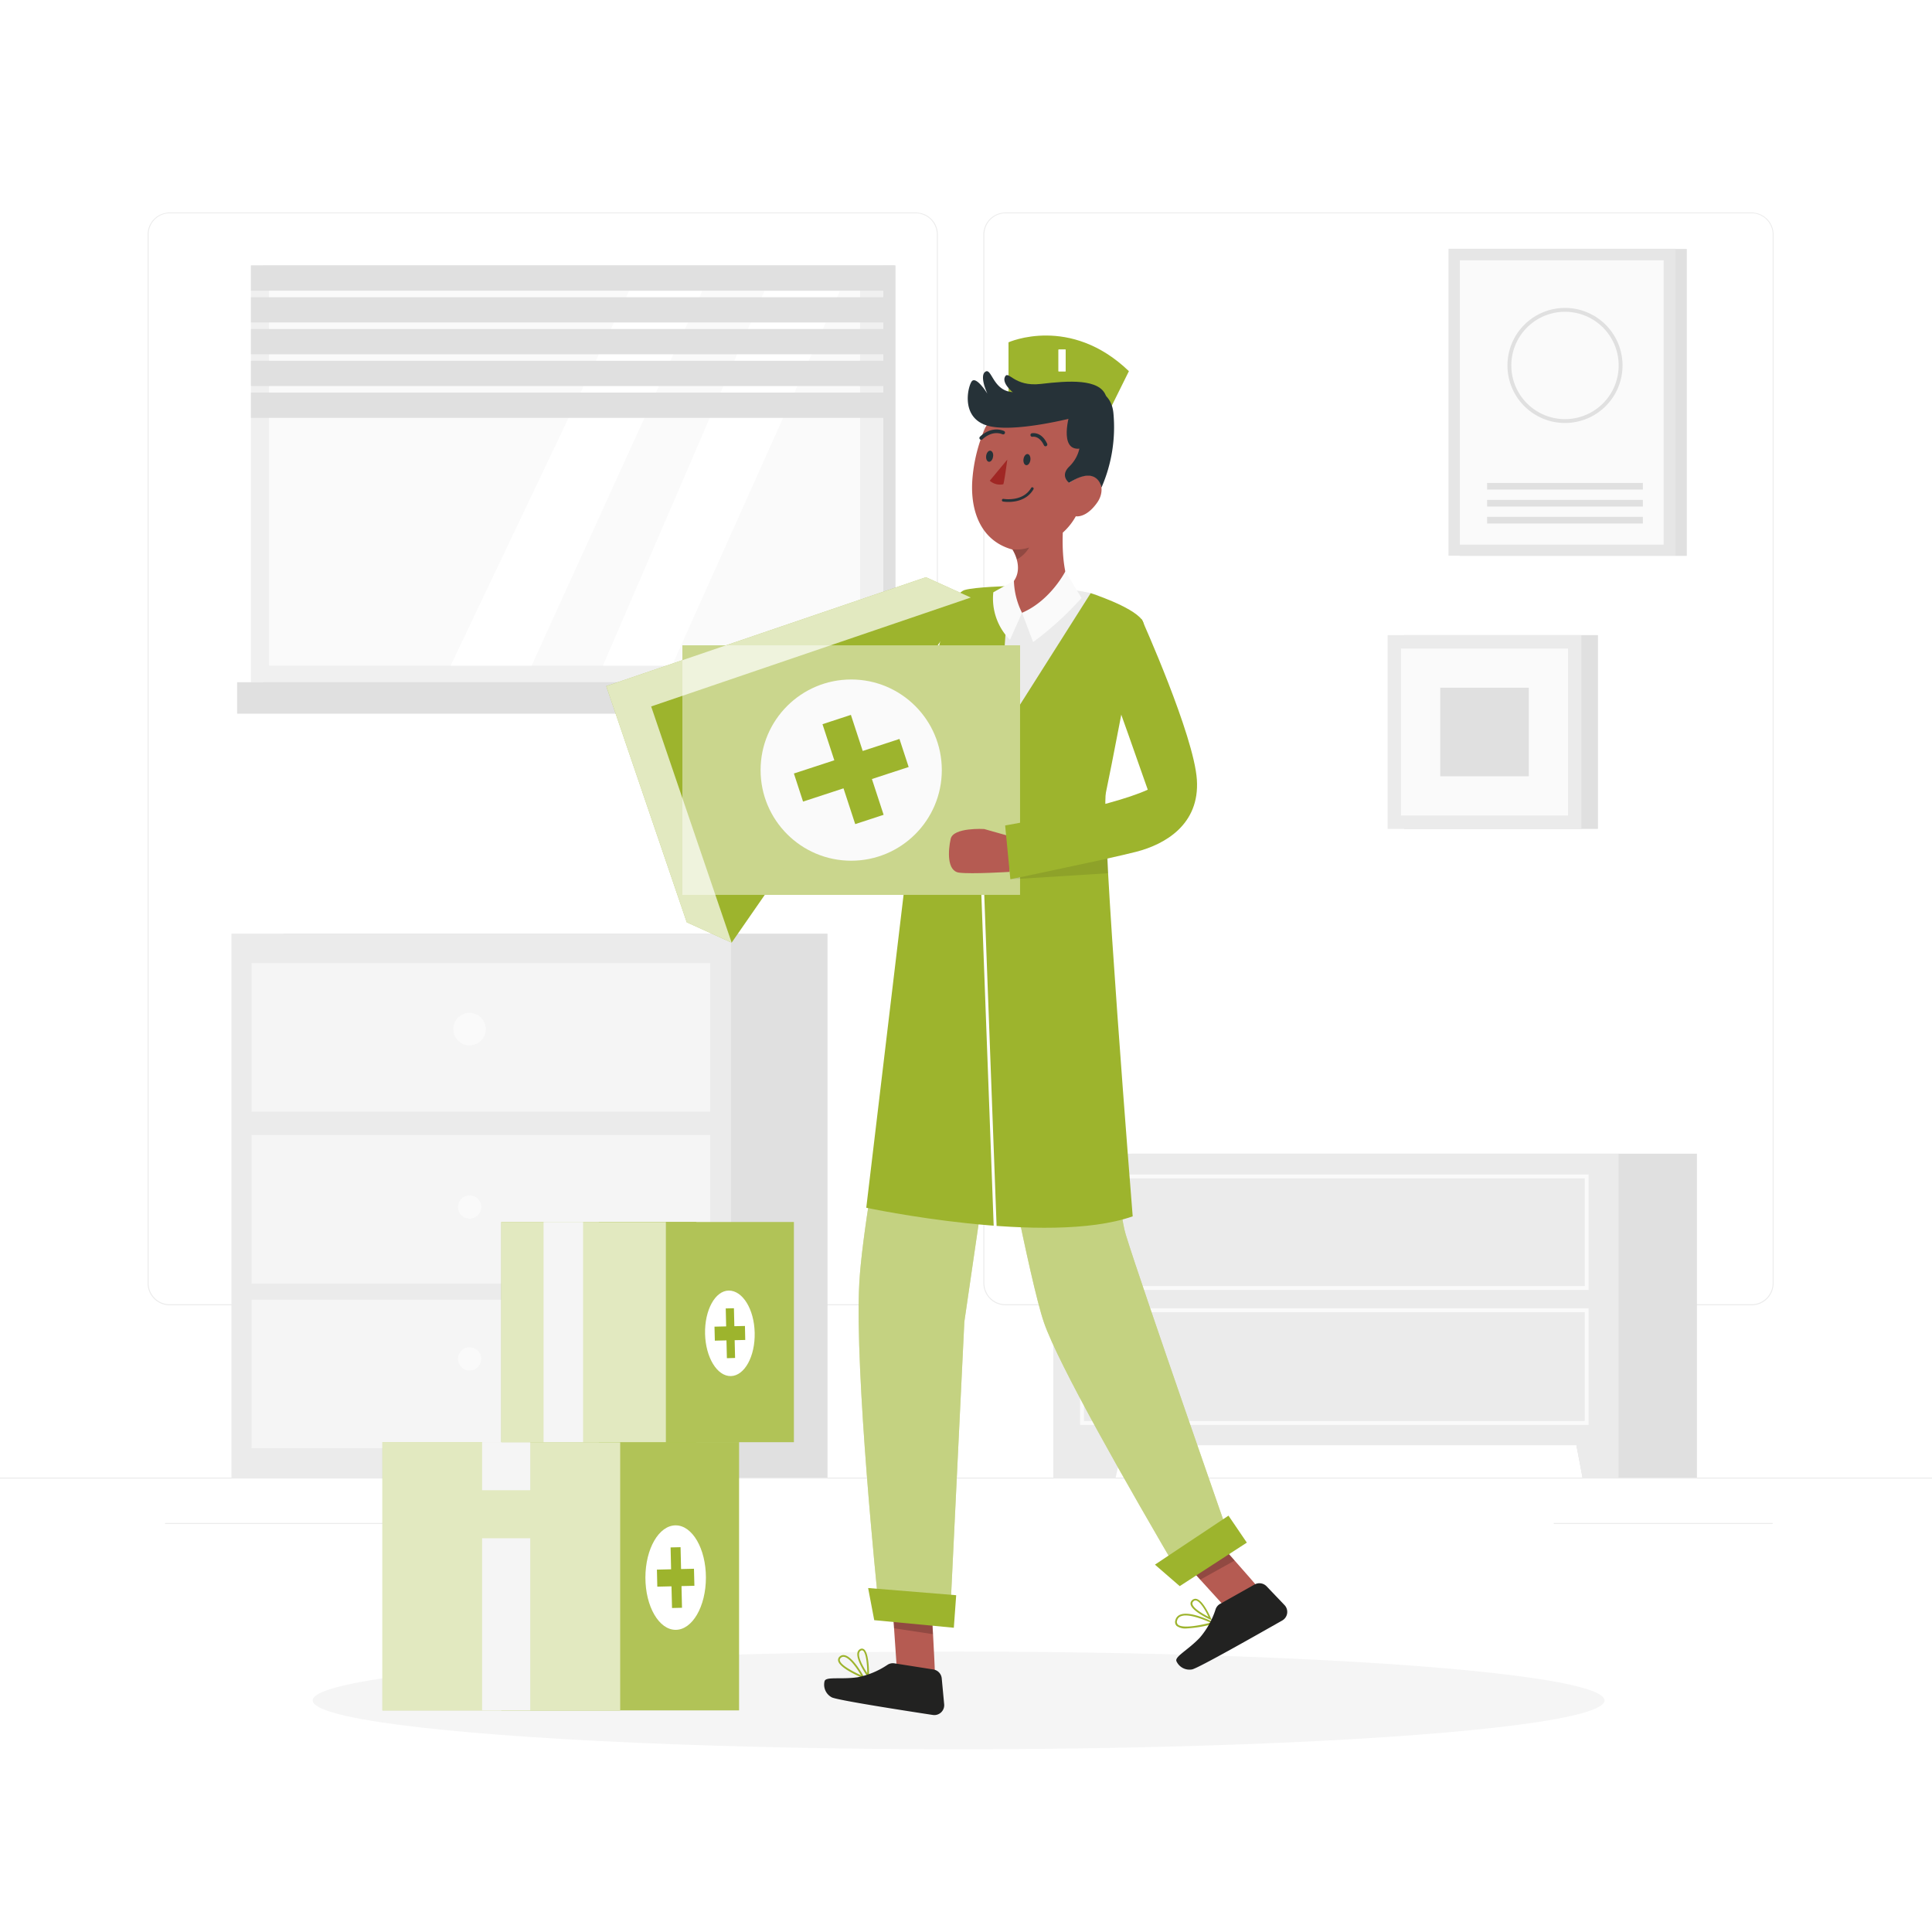 <svg class="animated" id="freepik_stories-medicine" xmlns="http://www.w3.org/2000/svg" viewBox="0 0 500 500" version="1.1" xmlns:xlink="http://www.w3.org/1999/xlink" xmlns:svgjs="http://svgjs.com/svgjs"><style>svg#freepik_stories-medicine:not(.animated) .animable {opacity: 0;}svg#freepik_stories-medicine.animated #freepik--background-complete--inject-2 {animation: 1s 1 forwards cubic-bezier(.36,-0.01,.5,1.38) slideUp;animation-delay: 0s;}svg#freepik_stories-medicine.animated #freepik--Shadow--inject-2 {animation: 1s 1 forwards cubic-bezier(.36,-0.01,.5,1.38) slideDown;animation-delay: 0s;}svg#freepik_stories-medicine.animated #freepik--Box--inject-2 {animation: 1s 1 forwards cubic-bezier(.36,-0.01,.5,1.38) fadeIn;animation-delay: 0s;}svg#freepik_stories-medicine.animated #freepik--Character--inject-2 {animation: 1s 1 forwards cubic-bezier(.36,-0.01,.5,1.38) slideLeft;animation-delay: 0s;}            @keyframes slideUp {                0% {                    opacity: 0;                    transform: translateY(30px);                }                100% {                    opacity: 1;                    transform: inherit;                }            }                    @keyframes slideDown {                0% {                    opacity: 0;                    transform: translateY(-30px);                }                100% {                    opacity: 1;                    transform: translateY(0);                }            }                    @keyframes fadeIn {                0% {                    opacity: 0;                }                100% {                    opacity: 1;                }            }                    @keyframes slideLeft {                0% {                    opacity: 0;                    transform: translateX(-30px);                }                100% {                    opacity: 1;                    transform: translateX(0);                }            }        </style><g id="freepik--background-complete--inject-2" style="transform-origin: 250px 224.695px 0px;" class="animable"><rect y="382.4" width="500" height="0.25" style="fill: rgb(235, 235, 235); transform-origin: 250px 382.525px 0px;" id="el4vinudhxgp" class="animable"></rect><rect x="150.04" y="388.78" width="23.18" height="0.25" style="fill: rgb(235, 235, 235); transform-origin: 161.63px 388.905px 0px;" id="elfoijv5208s" class="animable"></rect><rect x="402.1" y="394.14" width="56.67" height="0.25" style="fill: rgb(235, 235, 235); transform-origin: 430.435px 394.265px 0px;" id="elrfo4we9d0ff" class="animable"></rect><rect x="42.72" y="394.14" width="56.67" height="0.25" style="fill: rgb(235, 235, 235); transform-origin: 71.055px 394.265px 0px;" id="elss6wj35w7vd" class="animable"></rect><path d="M237,337.8H43.91a5.71,5.71,0,0,1-5.7-5.71V60.66A5.71,5.71,0,0,1,43.91,55H237a5.71,5.71,0,0,1,5.71,5.71h0V332.09A5.71,5.71,0,0,1,237,337.8ZM43.91,55.2a5.46,5.46,0,0,0-5.45,5.46V332.09a5.46,5.46,0,0,0,5.45,5.46H237a5.48,5.48,0,0,0,5.46-5.46V60.66A5.48,5.48,0,0,0,237,55.2Z" style="fill: rgb(235, 235, 235); transform-origin: 140.46px 196.4px 0px;" id="el29dkyn83dc8" class="animable"></path><path d="M453.31,337.8H260.21a5.73,5.73,0,0,1-5.71-5.71V60.66A5.72,5.72,0,0,1,260.21,55h193.1A5.71,5.71,0,0,1,459,60.66V332.09A5.7,5.7,0,0,1,453.31,337.8ZM260.21,55.2a5.48,5.48,0,0,0-5.46,5.46V332.09a5.48,5.48,0,0,0,5.46,5.46h193.1a5.48,5.48,0,0,0,5.46-5.46V60.66a5.48,5.48,0,0,0-5.46-5.46Z" style="fill: rgb(235, 235, 235); transform-origin: 356.75px 196.4px 0px;" id="elqmln23yzkv" class="animable"></path><rect x="73.39" y="241.63" width="140.77" height="140.77" style="fill: rgb(224, 224, 224); transform-origin: 143.775px 312.015px 0px;" id="elmewq9vl4pgp" class="animable"></rect><rect x="59.9" y="241.63" width="129.28" height="140.77" style="fill: rgb(235, 235, 235); transform-origin: 124.54px 312.015px 0px;" id="el5d277bsubhv" class="animable"></rect><rect x="65.11" y="249.25" width="118.7" height="38.44" style="fill: rgb(245, 245, 245); transform-origin: 124.46px 268.47px 0px;" id="elhupeeaymep" class="animable"></rect><rect x="65.11" y="293.74" width="118.7" height="38.44" style="fill: rgb(245, 245, 245); transform-origin: 124.46px 312.96px 0px;" id="elbq51k18wa6u" class="animable"></rect><rect x="65.11" y="336.35" width="118.7" height="38.44" style="fill: rgb(245, 245, 245); transform-origin: 124.46px 355.57px 0px;" id="elijlpcfryg7k" class="animable"></rect><path d="M125.72,266.34a4.2,4.2,0,1,1-4.2-4.2A4.2,4.2,0,0,1,125.72,266.34Z" style="fill: rgb(250, 250, 250); transform-origin: 121.52px 266.34px 0px;" id="elpjfbj5cmrlj" class="animable"></path><path d="M124.54,351.68a3,3,0,1,1-3-3A3,3,0,0,1,124.54,351.68Z" style="fill: rgb(250, 250, 250); transform-origin: 121.54px 351.68px 0px;" id="elmznhyghyn5p" class="animable"></path><path d="M124.54,312.38a3,3,0,1,1-3-3A3,3,0,0,1,124.54,312.38Z" style="fill: rgb(250, 250, 250); transform-origin: 121.54px 312.38px 0px;" id="els70s0idtt98" class="animable"></path><rect x="68.1" y="68.69" width="163.66" height="107.87" style="fill: rgb(224, 224, 224); transform-origin: 149.93px 122.625px 0px;" id="elfg5idbtu3tf" class="animable"></rect><rect x="64.94" y="68.69" width="163.66" height="107.87" style="fill: rgb(240, 240, 240); transform-origin: 146.77px 122.625px 0px;" id="el12lipc2wmx6" class="animable"></rect><rect x="69.64" y="73.83" width="152.94" height="98.44" style="fill: rgb(250, 250, 250); transform-origin: 146.11px 123.05px 0px;" id="elh1sz7q6rvmb" class="animable"></rect><polygon points="217.42 75.23 173.91 172.27 156.03 172.27 197.88 75.23 217.42 75.23" style="fill: rgb(255, 255, 255); transform-origin: 186.725px 123.75px 0px;" id="elv7996p1wd9d" class="animable"></polygon><polygon points="181.77 75.23 137.58 172.27 116.62 172.27 162.82 75.23 181.77 75.23" style="fill: rgb(255, 255, 255); transform-origin: 149.195px 123.75px 0px;" id="elej12bjpn04i" class="animable"></polygon><rect x="64.94" y="68.69" width="166.6" height="6.54" style="fill: rgb(224, 224, 224); transform-origin: 148.24px 71.96px 0px;" id="el7swtn6t153" class="animable"></rect><rect x="64.94" y="76.92" width="166.6" height="6.54" style="fill: rgb(224, 224, 224); transform-origin: 148.24px 80.19px 0px;" id="els9bmatf49y" class="animable"></rect><rect x="64.94" y="85.15" width="166.6" height="6.54" style="fill: rgb(224, 224, 224); transform-origin: 148.24px 88.42px 0px;" id="elqsju2efkcj9" class="animable"></rect><rect x="64.94" y="93.37" width="166.6" height="6.54" style="fill: rgb(224, 224, 224); transform-origin: 148.24px 96.64px 0px;" id="el7my3zpg2mot" class="animable"></rect><rect x="64.94" y="101.6" width="166.6" height="6.54" style="fill: rgb(224, 224, 224); transform-origin: 148.24px 104.87px 0px;" id="el8c62km9vlir" class="animable"></rect><rect x="61.37" y="176.56" width="175.14" height="8.14" style="fill: rgb(224, 224, 224); transform-origin: 148.94px 180.63px 0px;" id="elh1ztlqi5dcu" class="animable"></rect><polygon points="439.17 298.58 439.17 382.4 409.55 382.4 407.97 374.01 292.88 374.01 292.88 298.58 439.17 298.58" style="fill: rgb(224, 224, 224); transform-origin: 366.025px 340.49px 0px;" id="ela7g4auafzk" class="animable"></polygon><polygon points="418.88 298.58 418.88 382.4 409.55 382.4 407.97 374.01 290.59 374.01 288.73 382.4 272.59 382.4 272.59 298.58 418.88 298.58" style="fill: rgb(235, 235, 235); transform-origin: 345.735px 340.49px 0px;" id="el92qly1izlis" class="animable"></polygon><rect x="280.02" y="304.46" width="130.61" height="28.88" style="fill: none; stroke: rgb(250, 250, 250); stroke-miterlimit: 10; transform-origin: 345.325px 318.9px 0px;" id="elzpl1cxjlwx" class="animable"></rect><rect x="280.02" y="339.09" width="130.61" height="29.17" style="fill: none; stroke: rgb(250, 250, 250); stroke-miterlimit: 10; transform-origin: 345.325px 353.675px 0px;" id="el159cvk39nli" class="animable"></rect><rect x="377.81" y="64.43" width="58.73" height="79.43" style="fill: rgb(224, 224, 224); transform-origin: 407.175px 104.145px 0px;" id="el4b4hz1mknl" class="animable"></rect><rect x="374.87" y="64.38" width="58.73" height="79.43" style="fill: rgb(230, 230, 230); transform-origin: 404.235px 104.095px 0px;" id="eleo582mykour" class="animable"></rect><rect x="377.81" y="67.36" width="52.74" height="73.59" style="fill: rgb(250, 250, 250); transform-origin: 404.18px 104.155px 0px;" id="elfmv0xkkxq0i" class="animable"></rect><rect x="384.86" y="124.98" width="40.31" height="1.72" style="fill: rgb(224, 224, 224); transform-origin: 405.015px 125.84px 0px;" id="elfsdrywardwm" class="animable"></rect><rect x="384.86" y="129.37" width="40.31" height="1.72" style="fill: rgb(224, 224, 224); transform-origin: 405.015px 130.23px 0px;" id="elyw67fchzz2s" class="animable"></rect><rect x="384.86" y="133.76" width="40.31" height="1.72" style="fill: rgb(224, 224, 224); transform-origin: 405.015px 134.62px 0px;" id="elarxfko6w6qq" class="animable"></rect><path d="M419.41,94.58A14.39,14.39,0,1,1,405,80.19,14.39,14.39,0,0,1,419.41,94.58Z" style="fill: none; stroke: rgb(224, 224, 224); stroke-miterlimit: 10; transform-origin: 405.02px 94.58px 0px;" id="elohd2wax5xvi" class="animable"></path><rect x="363.4" y="164.37" width="50.15" height="50.15" style="fill: rgb(224, 224, 224); transform-origin: 388.475px 189.445px 0px;" id="el0t1lgtwzbmob" class="animable"></rect><rect x="359.11" y="164.37" width="50.15" height="50.15" style="fill: rgb(235, 235, 235); transform-origin: 384.185px 189.445px 0px;" id="elg5ej9cmo37r" class="animable"></rect><rect x="362.58" y="167.84" width="43.22" height="43.22" style="fill: rgb(250, 250, 250); transform-origin: 384.19px 189.45px 0px;" id="eli14wjs4t7eb" class="animable"></rect><rect x="372.73" y="177.98" width="22.92" height="22.92" style="fill: rgb(224, 224, 224); transform-origin: 384.19px 189.44px 0px;" id="el1dve45gsdvx" class="animable"></rect></g><g id="freepik--Shadow--inject-2" style="transform-origin: 248.08px 440.07px 0px;" class="animable"><ellipse cx="248.08" cy="440.07" rx="167.16" ry="12.64" style="fill: rgb(245, 245, 245); transform-origin: 248.08px 440.07px 0px;" id="elz0amfqwjn7r" class="animable"></ellipse></g><g id="freepik--Box--inject-2" style="transform-origin: 152.215px 379.45px 0px;" class="animable"><rect x="98.98" y="373.21" width="61.52" height="69.43" style="fill: rgb(157, 180, 45); transform-origin: 129.74px 407.925px 0px;" id="elv8ubbmq647" class="animable"></rect><rect x="129.74" y="373.21" width="61.52" height="69.43" style="fill: rgb(157, 180, 45); transform-origin: 160.5px 407.925px 0px;" id="el1a0kw6qle0n" class="animable"></rect><g id="elka0mx2hnuan"><rect x="98.98" y="373.21" width="61.52" height="69.43" style="fill: rgb(255, 255, 255); opacity: 0.7; transform-origin: 129.74px 407.925px 0px;" class="animable"></rect></g><g id="elqwz965u3t3"><rect x="160.43" y="373.21" width="30.82" height="69.43" style="fill: rgb(255, 255, 255); opacity: 0.2; transform-origin: 175.84px 407.925px 0px;" class="animable"></rect></g><g id="el0qda4xaj0pd"><ellipse cx="174.86" cy="408.28" rx="7.83" ry="13.52" style="fill: rgb(255, 255, 255); transform-origin: 174.86px 408.28px 0px; transform: rotate(-1.34deg);" class="animable"></ellipse></g><polygon points="179.6 405.99 176.26 406.07 176.13 400.41 173.55 400.47 173.68 406.13 170.01 406.22 170.11 410.63 173.78 410.54 173.92 416.15 176.5 416.09 176.37 410.48 179.71 410.4 179.6 405.99" style="fill: rgb(157, 180, 45); transform-origin: 174.86px 408.28px 0px;" id="elcfffyhiwjy7" class="animable"></polygon><rect x="124.77" y="373.21" width="12.46" height="12.46" style="fill: rgb(245, 245, 245); transform-origin: 131px 379.44px 0px;" id="els5nvl3d018" class="animable"></rect><rect x="124.77" y="398.1" width="12.46" height="44.54" style="fill: rgb(245, 245, 245); transform-origin: 131px 420.37px 0px;" id="elqltv1kwgsyp" class="animable"></rect><rect x="129.74" y="316.26" width="50.47" height="56.97" style="fill: rgb(157, 180, 45); transform-origin: 154.975px 344.745px 0px;" id="el1b15t5jakod" class="animable"></rect><rect x="154.98" y="316.26" width="50.47" height="56.97" style="fill: rgb(157, 180, 45); transform-origin: 180.215px 344.745px 0px;" id="el2hs1r6sbl6" class="animable"></rect><g id="el9ke46dwjc2k"><rect x="129.74" y="316.26" width="42.6" height="56.97" style="fill: rgb(255, 255, 255); opacity: 0.7; transform-origin: 151.04px 344.745px 0px;" class="animable"></rect></g><g id="ellwau55g45yq"><rect x="172.34" y="316.26" width="33.11" height="56.97" style="fill: rgb(255, 255, 255); opacity: 0.2; transform-origin: 188.895px 344.745px 0px;" class="animable"></rect></g><path d="M195.31,344.89c.15,6.12-2.61,11.16-6.16,11.24s-6.54-4.82-6.68-10.94S185.09,334,188.63,334,195.17,338.76,195.31,344.89Z" style="fill: rgb(255, 255, 255); transform-origin: 188.89px 345.066px 0px;" id="elkfrce39u0e" class="animable"></path><polygon points="192.79 343.16 190.05 343.22 189.94 338.57 187.82 338.62 187.93 343.27 184.91 343.34 185 346.96 188.01 346.89 188.12 351.5 190.24 351.44 190.13 346.84 192.87 346.78 192.79 343.16" style="fill: rgb(157, 180, 45); transform-origin: 188.89px 345.035px 0px;" id="elrsxcustfs6g" class="animable"></polygon><rect x="140.67" y="316.26" width="10.23" height="56.97" style="fill: rgb(245, 245, 245); transform-origin: 145.785px 344.745px 0px;" id="elnfa2cijojq9" class="animable"></rect></g><g id="freepik--Character--inject-2" style="transform-origin: 245.019px 265.347px 0px;" class="animable"><path d="M238.39,239.1s-14.73,69.76-16,92.9,4.77,81.29,4.77,81.29l18.82,3,3.59-74.21,8.25-56.57s8.64,46,12.36,56.77,21.47,42,36.13,66.95L318.91,400s-23.55-67.34-27.57-80.49-1.3-68.9-13.7-84.73Z" style="fill: rgb(157, 180, 45); transform-origin: 270.562px 325.535px 0px;" id="elrqdeuk6qyt" class="animable"></path><g id="elk9e6aig1z1n"><path d="M238.39,239.1s-14.73,69.76-16,92.9,4.77,81.29,4.77,81.29l18.82,3,3.59-74.21,8.25-56.57s8.64,46,12.36,56.77,21.47,42,36.13,66.95L318.91,400s-23.55-67.34-27.57-80.49-1.3-68.9-13.7-84.73Z" style="fill: rgb(255, 255, 255); opacity: 0.4; transform-origin: 270.562px 325.535px 0px;" class="animable"></path></g><path d="M241.89,432.6c-.09.56-9.85-1.56-9.85-1.56l-.66-9.64-.26-3.78,10-.88s.17,2.88.35,6.18C241.67,427.24,242,432.27,241.89,432.6Z" style="fill: rgb(181, 91, 82); transform-origin: 236.516px 424.717px 0px;" id="elafdoduk2v68" class="animable"></path><g id="elb0p0d6g0crq"><path d="M241.43,422.92l-10.05-1.52-.26-3.78,10-.88S241.25,419.62,241.43,422.92Z" style="opacity: 0.2; transform-origin: 236.275px 419.83px 0px;" class="animable"></path></g><path d="M224.89,434.43l-.4-.55c-.12-.17-3-4.2-2.58-6.18a1.33,1.33,0,0,1,.68-.91.91.91,0,0,1,.94,0c1.43.87,1.38,6.35,1.37,7Zm-1.8-7.32a.64.64,0,0,0-.29.08.92.92,0,0,0-.45.61c-.31,1.36,1.31,4,2.1,5.22,0-1.93-.26-5.31-1.15-5.85A.4.4,0,0,0,223.09,427.11Z" style="fill: rgb(157, 180, 45); transform-origin: 223.385px 430.545px 0px;" id="el85oji4wdpwq" class="animable"></path><path d="M223.88,434.49l-.58-.24c-.62-.25-6.06-2.52-6.4-4.47a1.15,1.15,0,0,1,.41-1.07,1.41,1.41,0,0,1,1.24-.35c2.2.38,4.92,5.36,5,5.57Zm-5.61-5.71a.92.92,0,0,0-.65.27.68.68,0,0,0-.27.66c.22,1.28,3.62,3,5.5,3.86-.78-1.33-2.8-4.49-4.38-4.77Z" style="fill: rgb(157, 180, 45); transform-origin: 220.383px 431.411px 0px;" id="elg9idjfn71n" class="animable"></path><path d="M241.57,432.06l-10.1-1.59a2.55,2.55,0,0,0-1.8.39,21.12,21.12,0,0,1-7.75,3.22c-4.32.61-8.16-.24-8.52,1a3.71,3.71,0,0,0,1.86,4.19c1.42.74,18.82,3.44,26.16,4.56a2.56,2.56,0,0,0,2.93-2.77l-.63-6.7A2.58,2.58,0,0,0,241.57,432.06Z" style="fill: rgb(34, 34, 33); transform-origin: 228.824px 437.149px 0px;" id="elv9wrxgzzbfe" class="animable"></path><polygon points="224.67 410.98 226.25 419.3 246.85 421.26 247.46 412.84 224.67 410.98" style="fill: rgb(157, 180, 45); transform-origin: 236.065px 416.12px 0px;" id="el07kwbytuatik" class="animable"></polygon><path d="M325.24,410.44c.28.5-8.68,4.91-8.68,4.91l-5.94-6.53-3.11-3.43,3.16-3,4.1-3.87s.42.48,1.11,1.24l3.64,4.1C322.22,406.92,325.1,410.19,325.24,410.44Z" style="fill: rgb(181, 91, 82); transform-origin: 316.378px 406.935px 0px;" id="elehy42ri7e1i" class="animable"></path><g id="elmsa3p59ctd"><path d="M319.52,403.87l-8.9,4.95-3.11-3.43,3.16-3,5.21-2.63Z" style="opacity: 0.2; transform-origin: 313.515px 404.29px 0px;" class="animable"></path></g><path d="M313.65,419.34l-.52-.24c-.19-.08-4.58-2.09-5-3.86a1.11,1.11,0,0,1,.28-1,1.23,1.23,0,0,1,1.15-.46c1.78.29,3.63,4.56,3.84,5.05Zm-4.25-5.14a.8.8,0,0,0-.62.32.67.67,0,0,0-.17.63c.24,1.12,2.72,2.56,4.15,3.28-.69-1.48-2.11-4-3.24-4.22Z" style="fill: rgb(157, 180, 45); transform-origin: 310.877px 416.553px 0px;" id="elkcq1tjvotdl" class="animable"></path><path d="M307.07,421.44a3.8,3.8,0,0,1-2.55-.65,1.42,1.42,0,0,1-.33-1.48,2,2,0,0,1,1.17-1.4c2.61-1.18,8.44,1.79,8.69,1.92l.5.26-.54.16A30.93,30.93,0,0,1,307.07,421.44Zm-.19-3.36a3.27,3.27,0,0,0-1.34.24,1.56,1.56,0,0,0-.91,1.1,1,1,0,0,0,.2,1c1.2,1.16,6.09.15,8.48-.49C312.09,419.4,309,418.08,306.88,418.08Z" style="fill: rgb(157, 180, 45); transform-origin: 309.328px 419.547px 0px;" id="ellu8fx2m2fhs" class="animable"></path><path d="M324.66,410.08l-8.9,5a2.5,2.5,0,0,0-1.17,1.42,21,21,0,0,1-4.08,7.33c-3,3.17-6.54,4.89-6.05,6.08a3.69,3.69,0,0,0,4.05,2.13c1.57-.3,16.89-9,23.34-12.66a2.56,2.56,0,0,0,.57-4l-4.65-4.87A2.58,2.58,0,0,0,324.66,410.08Z" style="fill: rgb(34, 34, 33); transform-origin: 318.776px 420.923px 0px;" id="el6grla1nkgjh" class="animable"></path><polygon points="298.9 404.93 305.31 410.49 322.68 399.23 317.93 392.25 298.9 404.93" style="fill: rgb(157, 180, 45); transform-origin: 310.79px 401.37px 0px;" id="elcm5bpvcyk1u" class="animable"></polygon><path d="M259.28,152c.55-.31,12-.83,23,1.48s-8.6,15.84-8.6,15.84l-6.14,24.58-11.25.1-1.36-34.9Z" style="fill: rgb(235, 235, 235); transform-origin: 270.281px 172.861px 0px;" id="eld48o9a70sxj" class="animable"></path><path d="M282.27,153.51l-23.86,37.65,2.64-39.48s-8.67.22-11.36,1-5,7.06-6.93,15.66-4.86,29.22-4.86,29.22l-13.71,115s46.87,10,68.95,2.23c0,0-8.3-103.29-6.93-109.67s5.8-29.72,5.8-29.72,6.14-11.65,3.47-15.08S282.27,153.51,282.27,153.51Z" style="fill: rgb(157, 180, 45); transform-origin: 260.171px 234.713px 0px;" id="elel90zina2w" class="animable"></path><line x1="254.14" y1="225.95" x2="257.54" y2="317.21" style="fill: none; stroke: rgb(255, 255, 255); stroke-linecap: round; stroke-linejoin: round; stroke-width: 0.75px; transform-origin: 255.84px 271.58px 0px;" id="elvnhwnlt80c" class="animable"></line><g id="elnsotk53l0z"><rect x="176.6" y="167.01" width="87.39" height="64.58" style="fill: rgb(157, 180, 45); transform-origin: 220.295px 199.3px 0px; transform: rotate(-18.82deg);" class="animable"></rect></g><polygon points="251.24 154.64 189.35 243.96 177.73 238.69 156.9 177.57 239.62 149.38 251.24 154.64" style="fill: rgb(157, 180, 45); transform-origin: 204.07px 196.67px 0px;" id="elvsc2tw4k6lf" class="animable"></polygon><g id="elni3f8az3v5f"><polygon points="251.24 154.64 168.52 182.83 189.35 243.96 177.73 238.69 156.9 177.57 239.62 149.38 251.24 154.64" style="fill: rgb(255, 255, 255); opacity: 0.7; transform-origin: 204.07px 196.67px 0px;" class="animable"></polygon></g><g id="elnnxeuf51og"><rect x="176.6" y="167.01" width="87.39" height="64.58" style="fill: rgb(255, 255, 255); opacity: 0.46; transform-origin: 220.295px 199.3px 0px; transform: rotate(-18.82deg);" class="animable"></rect></g><g id="ell885jf5w8mc"><circle cx="220.29" cy="199.3" r="23.45" style="fill: rgb(250, 250, 250); transform-origin: 220.29px 199.3px 0px; transform: rotate(-39.289deg);" class="animable"></circle></g><polygon points="232.78 191.24 223.27 194.35 220.21 185.01 212.86 187.42 215.92 196.76 205.46 200.18 207.83 207.45 218.3 204.02 221.33 213.28 228.68 210.87 225.65 201.61 235.16 198.5 232.78 191.24" style="fill: rgb(157, 180, 45); transform-origin: 220.31px 199.145px 0px;" id="el3eknb616llq" class="animable"></polygon><path d="M261,103.14V88.59s15.93-7.17,31.16,7.47l-7,14.12Z" style="fill: rgb(157, 180, 45); transform-origin: 276.58px 98.507px 0px;" id="el9mz0cvlq3fc" class="animable"></path><g id="elxm1pc1wtv3"><rect x="273.94" y="90.47" width="1.84" height="5.63" style="fill: rgb(255, 255, 255); transform-origin: 274.86px 93.285px 0px; transform: rotate(11.17deg);" class="animable"></rect></g><g id="el0yerelhetu7l"><rect x="273.94" y="90.47" width="1.84" height="5.63" style="fill: rgb(255, 255, 255); transform-origin: 274.86px 93.285px 0px; transform: rotate(-78.83deg);" class="animable"></rect></g><path d="M284,130c-2.91,4.19-5.58,3.61-5.58,3.61a16,16,0,0,1-3.37,4.23c-.48,13.07,3.37,16.6,3.37,16.6-4,6.17-8.94,6-13.94,4.2s-5.26-5.72-5.26-5.72c4.52-2.22,4.58-5.7,3.93-8.08a10.5,10.5,0,0,0-1.14-2.62c-8.49-2.33-10.94-10.47-10.36-18.15a41.51,41.51,0,0,1,3.38-13.5l5-7.57,19.55,4,1.05,10.36-4,7.68C283.68,119.83,286.94,125.76,284,130Z" style="fill: rgb(181, 91, 82); transform-origin: 268.325px 131.365px 0px;" id="el7ksrejp4ckx" class="animable"></path><path d="M261,129.9a9.4,9.4,0,0,1-1.42-.1.35.35,0,1,1,.12-.69s5,.87,7.15-2.83a.35.35,0,1,1,.61.35C265.81,129.45,262.76,129.9,261,129.9Z" style="fill: rgb(38, 50, 56); transform-origin: 263.398px 128.002px 0px;" id="elkk8r9j4nqis" class="animable"></path><path d="M259.63,125.33c.21,0,1.06-6.38,1.06-6.38l-4.54,5.46A4,4,0,0,0,259.63,125.33Z" style="fill: rgb(160, 39, 36); transform-origin: 258.42px 122.183px 0px;" id="ell1dxljp7c6j" class="animable"></path><path d="M266.66,119.08c-.11.79-.6,1.38-1.09,1.31s-.8-.77-.69-1.56.6-1.39,1.09-1.32S266.77,118.28,266.66,119.08Z" style="fill: rgb(38, 50, 56); transform-origin: 265.77px 118.95px 0px;" id="el1jhjj0p1kwd" class="animable"></path><path d="M257,118.2c-.11.79-.6,1.38-1.09,1.31s-.8-.76-.69-1.56.6-1.38,1.09-1.31S257.16,117.4,257,118.2Z" style="fill: rgb(38, 50, 56); transform-origin: 256.118px 118.075px 0px;" id="elzeuatr79vy" class="animable"></path><path d="M270.58,115.5a.47.47,0,0,1-.42-.27c-1.19-2.53-2.87-2.2-2.94-2.19a.47.47,0,0,1-.22-.91c.1,0,2.48-.56,4,2.7a.47.47,0,0,1-.23.63A.45.45,0,0,1,270.58,115.5Z" style="fill: rgb(38, 50, 56); transform-origin: 268.863px 113.797px 0px;" id="elstriog2ln6" class="animable"></path><path d="M253.93,113.82a.45.45,0,0,1-.32-.13.46.46,0,0,1,0-.66c.12-.12,2.8-2.86,6.18-1.51a.47.47,0,0,1,.27.61.48.48,0,0,1-.62.26c-2.81-1.12-5.12,1.26-5.15,1.29A.44.44,0,0,1,253.93,113.82Z" style="fill: rgb(38, 50, 56); transform-origin: 256.781px 112.484px 0px;" id="ell28enbpylr" class="animable"></path><g id="el73q1uteq39k"><path d="M266.37,141.69a8.85,8.85,0,0,1-3.19,3.1,10.5,10.5,0,0,0-1.14-2.62A10.62,10.62,0,0,0,266.37,141.69Z" style="opacity: 0.2; transform-origin: 264.205px 143.24px 0px;" class="animable"></path></g><path d="M278.65,107.88s-16.87,4.51-23.59,2.12-4.37-10.65-3.46-11.43c1.24-1.06,3.94,3.32,3.94,3.32s-2.21-4.69-.48-5.72,2,6,8.3,5.26,23.76-5.49,24.79,5.49a39,39,0,0,1-3.09,19.26s-.93-6-8.36-1.23c0,0-2.47-1.76,0-4.18C281,116.58,279.5,111.07,278.65,107.88Z" style="fill: rgb(38, 50, 56); transform-origin: 269.387px 111.123px 0px;" id="el7d0xfb2wgai" class="animable"></path><path d="M276.86,107s-2.93,9.58,2.46,9.12,2.08-10.46,2.08-10.46Z" style="fill: rgb(38, 50, 56); transform-origin: 279.235px 110.898px 0px;" id="eluguji57aj9" class="animable"></path><path d="M262.69,102s-3.52-2.59-2.62-4.47,2.3,2.66,9.31,1.83,15.33-1.46,16.87,3.19-14,1.11-14,1.11l-9.58,2.06Z" style="fill: rgb(38, 50, 56); transform-origin: 273.14px 101.395px 0px;" id="el23sp2fgzov5" class="animable"></path><path d="M261.47,216.46l-6.77-1.91s-8-.49-8.67,2.56-1,8.31,2.18,8.73,13.08-.2,13.08-.2Z" style="fill: rgb(181, 91, 82); transform-origin: 253.528px 220.253px 0px;" id="elaq5h8udfuc" class="animable"></path><path d="M284.57,170l10.91-9.74s13.51,30,14.27,41.53-8.15,16.71-15.7,18.65-32.57,7.11-32.57,7.11l-1.35-13.92s26.65-4.55,36.91-9.26C297,204.4,287.77,177.55,284.57,170Z" style="fill: rgb(157, 180, 45); transform-origin: 284.963px 193.905px 0px;" id="elcifxkc07zzh" class="animable"></path><g id="el2kqiv25ajxh"><polygon points="261.48 227.58 286.7 222.19 286.77 225.99 261.48 227.58" style="opacity: 0.1; transform-origin: 274.125px 224.885px 0px;" class="animable"></polygon></g><path d="M264.5,158.59l2.87,7.58a81.3,81.3,0,0,0,12.52-11.41l-4.16-6.93S271.92,155.41,264.5,158.59Z" style="fill: rgb(250, 250, 250); transform-origin: 272.195px 157px 0px;" id="eleg8nxxw9t2q" class="animable"></path><path d="M262.4,150.3a19.65,19.65,0,0,0,2.1,8.29l-3.13,7a15.21,15.21,0,0,1-4.3-12.31Z" style="fill: rgb(250, 250, 250); transform-origin: 260.742px 157.945px 0px;" id="elt2efd6pmi7a" class="animable"></path></g><defs>     <filter id="active" height="200%">         <feMorphology in="SourceAlpha" result="DILATED" operator="dilate" radius="2"></feMorphology>                <feFlood flood-color="#32DFEC" flood-opacity="1" result="PINK"></feFlood>        <feComposite in="PINK" in2="DILATED" operator="in" result="OUTLINE"></feComposite>        <feMerge>            <feMergeNode in="OUTLINE"></feMergeNode>            <feMergeNode in="SourceGraphic"></feMergeNode>        </feMerge>    </filter>    <filter id="hover" height="200%">        <feMorphology in="SourceAlpha" result="DILATED" operator="dilate" radius="2"></feMorphology>                <feFlood flood-color="#ff0000" flood-opacity="0.5" result="PINK"></feFlood>        <feComposite in="PINK" in2="DILATED" operator="in" result="OUTLINE"></feComposite>        <feMerge>            <feMergeNode in="OUTLINE"></feMergeNode>            <feMergeNode in="SourceGraphic"></feMergeNode>        </feMerge>            <feColorMatrix type="matrix" values="0   0   0   0   0                0   1   0   0   0                0   0   0   0   0                0   0   0   1   0 "></feColorMatrix>    </filter></defs></svg>